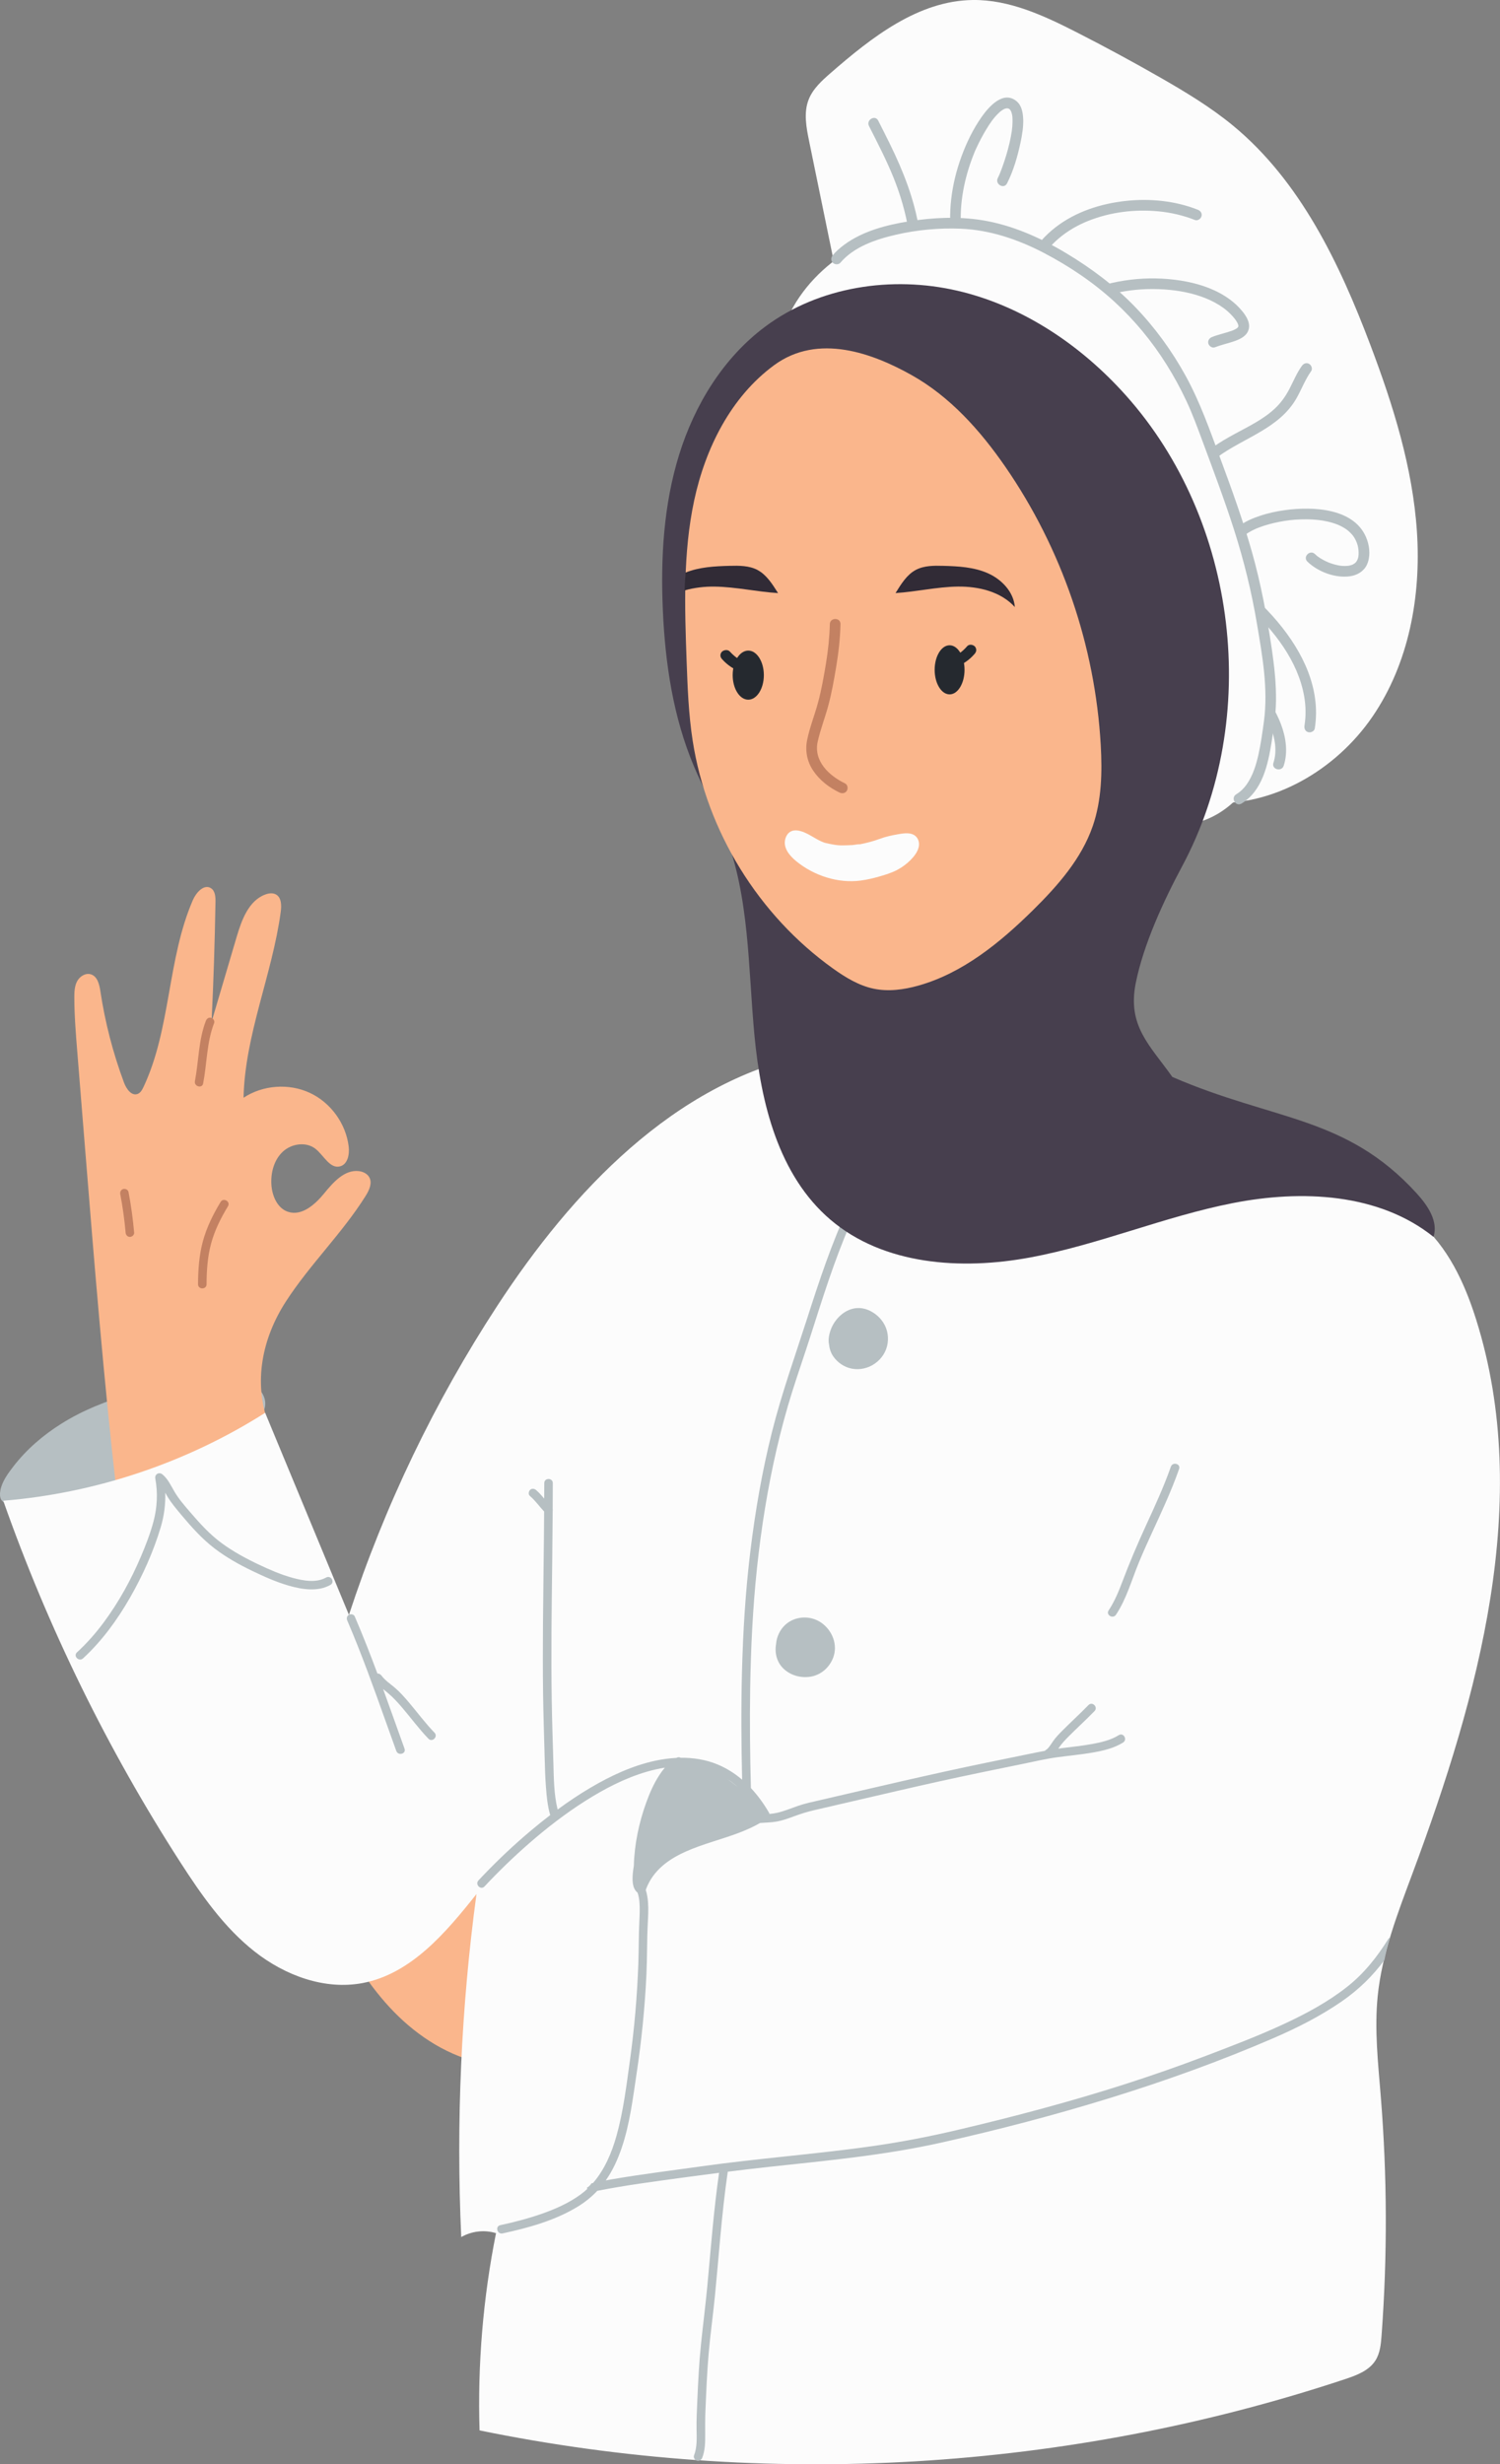 <svg xmlns="http://www.w3.org/2000/svg" width="657.5" height="1080" viewBox="0 0 657.5 1080"><rect x="0" y="0" width="657.5" height="1080" fill="#808080" stroke="none"/><g id="a"/><g id="b"><g id="c"><g id="d"><path d="M146.84 843.86c7.01 13.64 15.13 26.89 25.85 37.87 10.72 10.98 24.25 19.61 39.3 22.6-1.48-9.62 3.12-18.98 5.64-28.39 6.73-25.12-2.68-53.81-22.99-70.06l-47.8 37.98z" fill="#fab68c"/><g><path d="M112.74 607.91c-6.87-6.61-17.86-4.81-26.31-3.14-4.33.86-8.63 1.8-12.98 2.57-5.46.97-10.87 2.15-16.21 3.64-10.61 2.95-20.99 7.1-30.34 12.97-8.01 5.03-15.3 11.28-21.08 18.79-2.32 3.01-4.88 6.49-5.63 10.3-.29 1.48-.41 3.64.79 4.79 1.05 1.02 3.05 1.38 4.4 1.78 1.49.44 3.01.92 4.56 1.08.13.01.25.0.38-.01 2.1 1.01 4.79.87 7.1.52 3.75-.57 7.35-1.91 10.89-3.2 4.91-1.8 9.96-3.22 14.9-4.94 1.48-.52 2.96-1.04 4.44-1.58.38.22.85.3 1.36.15 3.15-.92 6.01-2.49 8.9-4 1.44-.56 2.87-1.12 4.31-1.69 6.22-2.48 12.4-5.06 18.56-7.7 4.28-1.84 8.17-3.61 12.04-5.16 6.35-2.55 12.97-5.13 18.36-9.46 2.22-1.78 4.42-4.16 4.96-7.05.63-3.36-1.01-6.37-3.39-8.65z" fill="#b6bfc2"/><path d="M51.18 654.55c-5.74-50.08-9.79-100.34-13.84-150.59-.45-5.61-.9-11.22-1.36-16.82-.71-8.83-1.42-17.65-2.13-26.48-.63-7.82-1.26-15.65-1.27-23.49.0-2.45.08-5.01 1.25-7.17 1.17-2.16 3.76-3.74 6.09-2.96 2.83.94 3.65 4.47 4.09 7.42 2.05 13.66 5.53 27.1 10.36 40.04 1.01 2.71 3.29 5.98 5.99 4.92 1.25-.49 1.96-1.8 2.54-3.02 12.08-25.63 10.36-55.97 21.65-81.96 1.44-3.31 4.89-7.13 7.93-5.17 1.84 1.19 2.01 3.77 1.97 5.95-.29 17.55-.86 35.11-1.72 52.64 3.67-12.42 7.33-24.83 11-37.25 2.2-7.44 5.26-15.85 12.52-18.57 1.53-.57 3.31-.82 4.73-.02 2.42 1.37 2.45 4.8 2.08 7.56-3.7 27.52-15.69 53.76-16.31 81.52 8.45-5.58 19.82-6.42 29.01-2.16 9.19 4.26 15.88 13.49 17.08 23.55.41 3.42-.42 7.76-3.73 8.67-4.49 1.23-7.15-4.76-10.8-7.66-4.11-3.26-10.55-2.32-14.38 1.27-3.83 3.59-5.29 9.16-4.97 14.4.3 4.95 2.61 10.38 7.31 11.93 5.98 1.97 11.8-3.16 15.79-8.04s8.91-10.5 15.17-9.81c1.88.21 3.8 1.12 4.68 2.79 1.36 2.56-.12 5.66-1.66 8.12-10.27 16.38-24.45 30.02-34.94 46.25-10.49 16.24-14.21 35.32-7.73 53.27l-66.4 30.86z" fill="#fab68c"/><path d="M92.55 446.06c-1.06-.29-1.93.36-2.3 1.31-3.27 8.43-3.13 17.68-4.81 26.46-.45 2.35 3.16 3.36 3.61 1 1.68-8.78 1.54-18.04 4.81-26.46.37-.94-.4-2.05-1.31-2.3z" fill="#c38162"/><path d="M96.69 526.78c-3.27 5.41-6.11 11.13-7.77 17.25-1.65 6.12-2.09 12.49-2.11 18.81.0 2.41 3.74 2.41 3.74.0.02-6 .41-12 1.98-17.82 1.57-5.83 4.28-11.21 7.39-16.36 1.25-2.07-1.99-3.95-3.23-1.89z" fill="#c38162"/><path d="M56.33 522.41c-.19-.99-1.38-1.56-2.3-1.31-1.04.29-1.5 1.31-1.31 2.3 1.07 5.56 1.84 11.18 2.34 16.82.09 1.01.8 1.87 1.87 1.87.94.0 1.96-.86 1.87-1.87-.53-5.98-1.34-11.93-2.47-17.82z" fill="#c38162"/><path d="M354.01 462.25c-58.54 12.44-103.26 59.86-135.99 109.96-27.49 42.07-49.43 87.77-65.07 135.53-12.24-29.52-24.48-59.04-36.72-88.56-34.41 21.85-74.17 35.2-114.8 38.54 19.58 55.61 45.69 108.91 77.63 158.47 9.22 14.3 19.12 28.52 32.48 39.05 13.36 10.53 30.8 17.04 47.5 13.84 21.17-4.06 36.4-22.09 49.81-38.97-6.73 49.77-8.96 100.14-6.68 150.31 4.56-2.63 10.23-3.27 15.25-1.71-5.68 28.41-8.11 57.47-7.22 86.44 125.53 25.73 257.78 17.9 379.39-22.46 5.06-1.68 10.49-3.71 13.33-8.21 2.03-3.21 2.39-7.16 2.67-10.94 2.58-34.79 2.47-69.77-.33-104.54-1.19-14.71-2.85-29.51-1.37-44.19 1.88-18.59 8.73-36.25 15.25-53.76 28.99-77.8 52.81-163.57 27.89-242.77-5.05-16.06-12.46-32.06-25.35-42.88-13.07-10.98-30.25-15.43-46.81-19.58-64.01-16.03-128.03-32.06-220.87-53.56z" fill="#fcfcfc"/><path d="M513.23 642.78c-3.08 8.81-7.01 17.28-10.9 25.76-3.73 8.12-7.21 16.29-10.36 24.65-1.65 4.36-3.43 8.69-6.02 12.59-1.33 2.01 1.91 3.89 3.23 1.89 4.69-7.08 6.92-15.46 10.16-23.23 3.62-8.71 7.79-17.18 11.57-25.82 2.14-4.88 4.17-9.81 5.93-14.83.8-2.28-2.82-3.26-3.61-1z" fill="#b6bfc2"/><path d="M190.44 759.35c-4.11-4.24-7.59-9.01-11.42-13.5-1.84-2.15-3.74-4.3-5.89-6.14-1.99-1.7-4.32-3.21-5.9-5.34-.44-.59-1.1-.97-1.79-.91-1.54-4.14-3.11-8.27-4.74-12.38-1.68-4.25-3.42-8.48-5.22-12.68-.4-.93-1.76-1.14-2.56-.67-.96.56-1.07 1.63-.67 2.56 6.24 14.53 11.57 29.42 16.88 44.31 1.52 4.26 3.04 8.52 4.58 12.78.81 2.25 4.43 1.28 3.61-1-3.14-8.71-6.22-17.44-9.39-26.13.7.59 1.42 1.17 2.13 1.76 2.22 1.85 4.18 4 6.06 6.19 3.93 4.58 7.48 9.48 11.69 13.82 1.68 1.73 4.33-.92 2.65-2.65z" fill="#b6bfc2"/><path d="M142.96 691.36c-4.39 2.48-10.06 1.41-14.67.16-5.2-1.42-10.16-3.6-15.02-5.9-5.58-2.65-11.05-5.62-16.04-9.27-5.3-3.88-9.68-8.75-13.94-13.71-2.38-2.77-4.87-5.61-6.73-8.76-1.59-2.68-2.9-5.68-5.36-7.71-1.46-1.21-3.48-.07-3.13 1.82 1.17 6.29.84 12.73-.81 18.9-1.39 5.19-3.36 10.28-5.46 15.21-4.29 10.12-9.64 19.87-16.17 28.72-3.54 4.8-7.49 9.31-11.89 13.34-1.78 1.63.87 4.27 2.65 2.65 8.28-7.61 15-16.86 20.58-26.58 5.59-9.75 10.31-20.25 13.52-31.03 1.46-4.9 2.1-9.96 1.95-15.01.29.53.58 1.06.88 1.57 1.74 2.93 4.02 5.6 6.2 8.21 4.44 5.29 9.05 10.46 14.55 14.67 5.13 3.92 10.78 7.08 16.59 9.87 5.16 2.48 10.44 4.85 15.95 6.43 5.8 1.66 12.71 2.78 18.23-.34 2.1-1.19.21-4.42-1.89-3.23z" fill="#b6bfc2"/><path d="M608.55 849.77c-4.92 7.9-10.63 15.1-17.96 20.9-8.38 6.64-18.02 11.83-27.69 16.32-11.15 5.19-22.68 9.57-34.16 13.95-11.87 4.53-23.87 8.71-35.97 12.59-24.12 7.72-48.61 14.2-73.26 19.99-12.28 2.89-24.62 5.27-37.11 7.05-12.62 1.8-25.3 3.14-37.97 4.49-12.6 1.34-25.2 2.7-37.75 4.47-12.93 1.82-25.9 3.39-38.77 5.63-.8.14-1.6.29-2.39.44 3.06-4.34 5.28-9.24 6.98-14.26 3.58-10.53 4.89-21.64 6.54-32.59 2.17-14.41 3.63-28.92 4.31-43.47.35-7.4.2-14.83.58-22.22.16-3.12.35-6.26.11-9.38-.14-1.78-.4-3.62-.98-5.34.08-.22.15-.44.21-.67 6.34-16.1 26.16-18.88 40.53-24.38 3.22-1.23 6.39-2.62 9.37-4.35 2.38-.19 4.8-.19 7.2-.61 2.8-.49 5.48-1.5 8.14-2.48 2.75-1.01 5.49-1.85 8.34-2.51 12.23-2.82 24.46-5.67 36.69-8.5 12.14-2.81 24.3-5.51 36.51-8.04 6.08-1.26 12.17-2.5 18.26-3.75 5.05-1.03 10.08-2.23 15.19-2.92 5.09-.69 10.21-1.15 15.27-2.02 4.64-.8 9.48-1.9 13.52-4.43 2.04-1.28.16-4.52-1.89-3.23-3.48 2.18-7.62 3.13-11.62 3.87-4.42.82-8.9 1.27-13.37 1.83-.51.06-1.01.15-1.52.22.1-.15.19-.29.29-.43 1.21-1.79 2.53-3.19 4.09-4.77 3.77-3.81 7.76-7.41 11.5-11.26 1.68-1.73-.96-4.38-2.65-2.65-3.65 3.76-7.54 7.28-11.23 11-1.55 1.55-3.08 3.09-4.33 4.9-.54.78-1.05 1.6-1.63 2.36-.43.57-.93 1.12-1.34 1.32-.23.11-.42.28-.56.48-2.44.45-4.87.95-7.32 1.45-6.01 1.24-12.03 2.46-18.05 3.7-24.5 5.05-48.82 10.83-73.19 16.46-3.27.75-6.54 1.43-9.71 2.53-3.04 1.06-6.03 2.32-9.17 3.04-1.1.25-2.22.39-3.33.47-.04-.21-.1-.42-.22-.62-2.25-3.86-4.88-7.5-7.9-10.73-.38-14.57-.54-29.15-.31-43.73.29-17.6 1.13-35.22 2.99-52.73 1.85-17.38 4.61-34.68 8.53-51.72 1.97-8.56 4.25-17.06 6.88-25.44 2.57-8.15 5.4-16.22 8-24.36 5.26-16.42 10.38-32.96 17.25-48.8.86-1.98 1.75-3.95 2.66-5.9 1.01-2.17-2.21-4.07-3.23-1.89-7.37 15.77-12.83 32.32-18.14 48.88-5.31 16.54-11.2 32.92-15.42 49.79-4.3 17.17-7.32 34.64-9.45 52.21-2.14 17.57-3.22 35.25-3.67 52.95-.4 15.69-.3 31.4.07 47.09-3.24-2.77-6.87-5.08-10.93-6.74-5.1-2.09-10.53-2.92-15.99-2.86-.5-.29-1.13-.35-1.78.0-.04.02-.07.04-.11.06-3.15.15-6.28.59-9.35 1.25-10 2.17-19.48 6.6-28.26 11.78-4.98 2.93-9.79 6.16-14.45 9.59-1.66-6.64-1.67-13.78-1.87-20.57-.26-8.99-.57-17.97-.71-26.96-.33-20.34-.04-40.67.2-61.01.09-7.46.16-14.93.21-22.39.05-.26.06-.52.0-.77.02-3.78.05-7.57.05-11.35.0-2.41-3.74-2.41-3.74.0.0 2.26-.02 4.52-.03 6.78-1.12-1.33-2.25-2.64-3.58-3.77-.74-.63-1.93-.78-2.65.0-.64.7-.8 1.97.0 2.65 2.35 2 4.1 4.56 6.2 6.79-.11 16.36-.38 32.72-.5 49.08-.08 10.25-.09 20.49.04 30.74.12 9.3.45 18.6.69 27.9.11 4.42.24 8.85.58 13.26.3 3.96.7 7.99 1.78 11.83.02.08.06.15.09.22-2.92 2.23-5.78 4.53-8.59 6.9-7.3 6.14-14.25 12.69-20.84 19.58-.68.72-1.36 1.43-2.04 2.16-1.64 1.76 1 4.41 2.65 2.65 6.15-6.58 12.64-12.85 19.42-18.78 7.78-6.79 15.97-13.13 24.7-18.67 8.43-5.34 17.41-10.04 27.02-12.84 2.59-.75 5.24-1.36 7.91-1.78-.9 1.06-1.71 2.19-2.45 3.33-2.43 3.72-4.23 7.86-5.73 12.03-3.17 8.77-5.16 18.25-5.41 27.58.0.03.0.07.0.1-.15.89-.28 1.77-.38 2.67-.31 2.91-.52 7.1 2 9.05.5 1.37.73 2.84.84 4.3.21 2.69.09 5.39-.04 8.08-.31 6.2-.23 12.42-.45 18.62-.5 14.25-1.72 28.49-3.69 42.61-1.53 10.96-2.86 22.12-5.83 32.8-2.09 7.49-5.23 14.98-10.34 20.86-.22.04-.44.09-.67.13-.23.38-.51.74-.82 1.05-.34.35-.72.64-1.15.85.02.2.05.39.12.58-.94.87-1.93 1.7-2.98 2.46-5.12 3.73-11.01 6.33-16.97 8.42-5.94 2.08-12.04 3.67-18.19 4.99-2.35.51-1.36 4.11 1 3.61 11.32-2.43 23.01-5.66 32.97-11.74 3.18-1.94 6.04-4.25 8.56-6.92 12.22-2.41 24.58-4.04 36.93-5.72 5.48-.75 10.96-1.47 16.45-2.18-2.36 16.52-3.61 33.17-5.16 49.78-.8 8.49-1.9 16.94-2.77 25.43-.85 8.29-1.27 16.61-1.62 24.93-.18 4.15-.39 8.29-.31 12.45.07 3.76.27 7.72-1.12 11.29-.37.94.4 2.05 1.31 2.3 1.06.29 1.93-.36 2.3-1.31 1.23-3.15 1.31-6.68 1.29-10.02-.02-3.59-.04-7.15.11-10.74.35-8.32.69-16.64 1.41-24.93.73-8.44 1.93-16.84 2.75-25.27.84-8.55 1.55-17.12 2.34-25.68.89-9.58 1.88-19.16 3.28-28.69v-.02c6.03-.76 12.06-1.47 18.1-2.13 25.27-2.72 50.7-5.07 75.54-10.64 25.04-5.61 49.92-12.11 74.43-19.7 24.04-7.45 47.87-16.03 70.98-26.01 10.49-4.53 20.74-9.7 30.15-16.21 7.24-5.01 13.45-11.01 18.65-18.09.22-1.19.46-2.38.75-3.56.41-2 .91-3.97 1.61-5.89.04-.15.08-.29.12-.44-.31.14-.6.37-.82.73zm-285.22-66.66c-1.41-1.12-2.83-2.23-4.31-3.28 1.51.99 2.94 2.09 4.31 3.28z" fill="#b6bfc2"/><path d="M386.33 578.46c-1.98-2.49-5.08-4.52-8.25-5.05-5.41-.9-10.18 2.45-12.82 6.97-1.3 2.23-2.55 6.04-1.85 8.89.18 1.87.78 3.68 1.89 5.26 1.9 2.72 4.84 4.68 8.11 5.3 7.26 1.38 14.58-3.75 15.67-11.11.55-3.7-.42-7.33-2.75-10.26z" fill="#b6bfc2"/><path d="M359.95 711.14c-4.76-3.28-11.48-2.97-15.76.97-2.31 2.13-3.78 5.27-4.02 8.45-.66 3.95.34 8.01 3.37 10.85 3.11 2.9 7.49 4.07 11.65 3.43 4.6-.71 8.29-3.94 9.97-8.22 2.23-5.7-.31-12.1-5.21-15.48z" fill="#b6bfc2"/><path d="M366.21 118.13c-3.85-18.76-7.7-37.52-11.55-56.28-1.24-6.03-2.45-12.45-.21-18.19 1.86-4.77 5.83-8.34 9.69-11.7C382.12 16.3 402.57.29 426.42.0c16.01-.19 31.14 6.83 45.41 14.1 12.51 6.38 24.86 13.06 37.04 20.04 10.94 6.28 21.79 12.83 31.53 20.85 29.54 24.34 46.73 60.37 60.27 96.17 10.01 26.46 18.59 53.81 20.43 82.04 1.84 28.23-3.56 57.64-19.56 80.96-16 23.33-43.6 39.55-71.83 37.69L366.21 118.13z" fill="#fcfcfc"/><path d="M402.87 100.36c-2.12-13.13-6.96-25.37-12.79-37.26-1.68-3.43-3.41-6.83-5.13-10.23-1.36-2.69-5.4-.32-4.04 2.36 3.7 7.31 7.49 14.61 10.59 22.21 3.17 7.79 5.52 15.86 6.86 24.16.2 1.25 1.75 1.94 2.88 1.63 1.33-.36 1.84-1.63 1.63-2.88z" fill="#b6bfc2"/><path d="M448.49 52.14c-.1-2.72-.64-5.87-2.84-7.73-5.81-4.93-12.16 2.29-15.3 6.74-3.73 5.29-6.63 11.25-8.86 17.31-4.44 12.04-6.27 25.18-4.08 37.89.21 1.25 1.75 1.95 2.88 1.63 1.32-.36 1.85-1.63 1.63-2.88-1.77-10.29-.48-20.95 2.56-30.88.75-2.44 1.61-4.85 2.57-7.22.1-.25.2-.49.3-.74.07-.15.13-.3.2-.45.21-.47.43-.95.65-1.41 1.2-2.54 2.51-5.04 3.96-7.45 1.66-2.76 3.19-5.07 5.43-7.26.24-.23.48-.45.72-.67.08-.07.46-.37.52-.42.45-.32.91-.6 1.4-.85.09-.04.28-.11.38-.15.14-.04.64-.11.6-.12.13.0.25.0.38-.01.13.04.27.07.4.1.06.01.1.02.13.02.03.03.07.06.16.12.09.06.18.11.27.17h.01c.08.1.16.19.25.28-.1-.09.25.38.32.52.04.08.08.16.12.24v.02c.09.25.17.5.24.75.07.27.12.54.18.82.01.06.02.11.03.17.0.06.04.31.05.39.11 1.44.09 2.87-.02 4.3-.13 1.61-.31 2.78-.64 4.51-.7 3.68-1.7 7.3-2.88 10.86-.51 1.53-1.05 3.06-1.64 4.56-.13.32-.26.64-.39.97h0c-.05.13-.11.26-.16.38-.2.46-.42.92-.65 1.37-1.37 2.68 2.67 5.05 4.04 2.36 2.83-5.54 4.63-11.87 5.92-17.92.71-3.37 1.3-6.87 1.17-10.33z" fill="#b6bfc2"/><path d="M525.02 91.92c-9.92-3.94-21.06-5.01-31.63-3.85-10.88 1.19-21.76 4.68-30.53 11.4-4.9 3.76-9.04 8.44-11.9 13.93-1.39 2.67 2.65 5.04 4.04 2.36 4.63-8.89 12.78-15.28 22-18.95 9.76-3.88 20.33-5.17 30.76-4.19 5.35.5 10.89 1.76 16.02 3.8 1.17.47 2.57-.51 2.88-1.63.37-1.33-.46-2.41-1.63-2.88z" fill="#b6bfc2"/><path d="M544.5 136.38c-2.12-2.63-4.75-4.83-7.6-6.63-5.82-3.67-12.63-5.72-19.38-6.78-7.22-1.13-14.59-1.27-21.84-.39-7.4.9-14.85 2.67-21.42 6.31-2.64 1.46-.28 5.5 2.36 4.04 2.53-1.4 4.73-2.29 7.5-3.17 2.91-.93 5.9-1.61 8.92-2.11 6.42-1.07 13.2-1.24 19.75-.6 6.08.59 12.47 2.04 17.93 4.64 2.54 1.21 5.08 2.76 7.06 4.46 1.2 1.03 2.32 2.17 3.32 3.4.46.57.87 1.17 1.22 1.81.03.06.27.58.3.62.09.25.16.5.21.75.02.12.0.25.0.37h0c0-.57-.19.26-.04.08-.03.06-.07.12-.1.18-.02-.01-.31.34-.41.44-.1.07-.21.15-.32.21-.25.15-.5.29-.76.42-.12.06-.24.12-.36.18-.03.01-.2.09-.3.13-.08.03-.19.08-.22.09-.17.06-.35.13-.52.19-2.8 1-5.74 1.58-8.51 2.68-1.17.46-1.99 1.56-1.63 2.88.31 1.12 1.7 2.1 2.88 1.63 2.63-1.04 5.4-1.62 8.08-2.53 2.41-.81 5.17-1.94 6.35-4.37 1.55-3.19-.45-6.46-2.43-8.92z" fill="#b6bfc2"/><path d="M560.15 272.67c-2.99-3.57-6.22-6.92-9.61-10.11-2.19-2.06-5.51 1.24-3.31 3.31 11.2 10.52 21.6 23.63 24.4 39.12.77 4.27.85 8.73.17 13.02-.2 1.25.32 2.52 1.63 2.88 1.11.31 2.68-.38 2.88-1.63 2.76-17.36-5.26-33.56-16.16-46.58z" fill="#b6bfc2"/><path d="M561.46 317.3c-2.19-5.73-5.57-11.25-10.24-15.29-.95-.83-2.37-.94-3.31.0-.84.84-.96 2.48.0 3.31 4.05 3.5 7.13 8.24 9.04 13.22 1.91 4.99 2.93 10.59 1.24 15.79-.94 2.87 3.58 4.1 4.51 1.24 1.93-5.94.95-12.55-1.24-18.27z" fill="#b6bfc2"/><path d="M599.27 236.68c-4.86-14.11-23.74-14.79-36.02-13.11-3.78.52-7.53 1.33-11.14 2.56-2.96 1-5.96 2.24-8.49 4.1-1.02.75-1.53 2.03-.84 3.2.59 1 2.18 1.59 3.2.84.92-.68 1.9-1.26 2.91-1.78.55-.28 1.1-.54 1.66-.79.07-.03.14-.06.22-.09.07-.03.16-.07.2-.08.34-.13.68-.27 1.02-.4 2.83-1.06 5.76-1.84 8.73-2.42 3.23-.63 6-.96 9.48-1.08 1.7-.06 3.41-.05 5.11.05 1.59.09 3.15.26 4.33.45 1.53.25 3.04.59 4.52 1.04.66.2 1.31.42 1.95.67.16.06.32.13.48.19.05.02.11.05.14.06.38.17.76.35 1.13.54.61.31 1.2.65 1.77 1.02.28.18.55.37.83.57.06.04.12.09.17.13.02.02.31.25.36.3.47.4.92.83 1.34 1.28.22.24.43.48.64.73.02.03.03.04.05.06.02.03.03.04.06.08.11.16.23.32.33.48 1.53 2.31 2.25 4.88 2.1 7.82-.06 1.17-.32 2.08-1 3.1l-.02.03s-.03.03-.05.05c-.08.08-.16.17-.24.26-.09.09-.45.37-.48.41-.19.13-.38.25-.58.36-.12.06-.24.12-.36.18-.07.03-.15.06-.22.08-.32.1-.64.2-.97.28-.13.03-.69.11-.76.13-.75.07-1.5.08-2.26.04-.14.0-.28-.02-.42-.03-.05.0-.37-.04-.52-.05-.13-.02-.36-.05-.34-.05-.21-.04-.43-.07-.64-.11-.87-.17-1.73-.39-2.58-.66-.36-.11-.71-.23-1.06-.36-.21-.08-.42-.16-.63-.24-.01.0-.27-.11-.36-.15-.74-.32-1.46-.67-2.16-1.06-.7-.39-1.38-.81-2.03-1.27-.12-.09-.25-.18-.37-.27-.08-.07-.16-.13-.25-.2-.28-.24-.56-.49-.82-.74-2.17-2.09-5.48 1.22-3.31 3.31 4.68 4.51 12.24 7.33 18.72 6.4 3.05-.44 5.94-2.09 7.31-4.94 1.6-3.33 1.34-7.49.16-10.92z" fill="#b6bfc2"/><path d="M573.87 159.49c-1.18-.69-2.46-.19-3.2.84-2.23 3.1-3.68 6.67-5.43 10.04-1.68 3.24-3.69 6.1-6.35 8.61-5.03 4.73-11.36 7.78-17.38 11.04-3.48 1.89-6.93 3.85-10.13 6.2-1.02.75-1.52 2.03-.84 3.2.59 1 2.18 1.59 3.2.84 11.69-8.56 27.05-12.45 34.61-25.81 2.19-3.87 3.75-8.12 6.35-11.76.74-1.03.18-2.6-.84-3.2z" fill="#b6bfc2"/><path d="M512.4 360.89c15.47 2.97 31.03-8.08 37.88-22.27 6.85-14.19 6.78-30.68 5.33-46.37-3.15-33.88-12.13-67.17-25.99-98.25-11.23-25.18-25.96-49.3-46.69-67.47-20.73-18.17-48.04-29.93-75.54-27.99-27.5 1.94-54.43 19.19-63.93 45.07l168.95 217.28z" fill="#fcfcfc"/><path d="M557.45 284.29c-2.13-14.42-4.8-28.73-8.79-42.76-3.91-13.72-8.77-27.15-13.72-40.52-4.57-12.34-8.89-24.76-15.25-36.32-6.03-10.96-13.47-21.19-22.15-30.19-8.9-9.23-19.17-16.92-30.15-23.51-11.39-6.84-23.82-12.4-37.01-14.5-10.52-1.68-21.32-1.16-31.81.49-9.84 1.55-20.36 4.26-28.5 10.27-1.84 1.36-3.55 2.84-5.03 4.59-.82.96-.94 2.36.0 3.31.84.84 2.49.97 3.31.0 5.98-7.04 15.59-10.26 24.35-12.28 9.27-2.14 18.94-3.03 28.45-2.64 12.77.53 25.07 4.7 36.33 10.57 11.11 5.8 21.75 12.93 30.99 21.41 8.84 8.11 16.51 17.42 22.88 27.58 3.21 5.11 6.1 10.42 8.66 15.89 2.67 5.68 4.82 11.55 7 17.43 4.81 12.98 9.71 25.93 13.93 39.12 4.28 13.4 7.63 26.97 9.97 40.84 2.4 14.2 5.05 28.81 3.09 43.24-.65 4.76-1.31 9.55-2.35 14.24-1.04 4.69-2.48 9.42-5.3 13.38-1.2 1.68-2.73 3.12-4.49 4.19-2.57 1.57-.22 5.61 2.36 4.04 9.1-5.55 11.61-17.13 13.15-26.89.94-5.99 1.86-12 1.94-18.07.11-7.67-.75-15.31-1.86-22.89z" fill="#b6bfc2"/><path d="M513.89 472c-9.99-14.07-19.82-22.38-16.04-41.23 3.4-16.92 12.18-35.93 20.33-51.14 34.83-65.07 24.48-151.43-24.74-206.42-19.62-21.93-45.17-39.18-73.84-45.81-28.67-6.63-60.47-1.86-84.09 15.68-18.44 13.7-31.03 34.29-37.83 56.23-6.8 21.94-8.15 45.25-7.13 68.19 1.03 23.36 4.55 46.89 13.66 68.43 4.22 9.96 9.59 19.42 13.53 29.49 10.87 27.83 10.15 58.58 12.96 88.33 2.81 29.75 10.57 61.38 33.29 80.78 23.35 19.93 57.31 22.18 87.49 16.58 30.19-5.6 58.79-17.93 88.92-23.84 30.13-5.91 63.99-4.4 87.95 14.8 2.21-6.83-2.57-13.81-7.41-19.11-31.11-34.06-62.37-31.6-107.04-50.96z" fill="#473f4e"/><path d="M339.31 160.06c-18.93 13.9-30.13 36.36-35.04 59.32s-4.16 46.71-3.31 70.18c.42 11.69.86 23.42 2.65 34.99 6.14 39.7 28.85 76.57 61.53 99.92 5.44 3.89 11.29 7.47 17.83 8.84 6.43 1.34 13.14.44 19.47-1.32 19.55-5.46 35.88-18.84 50.34-33.09 10.86-10.71 21.3-22.54 26.25-36.97 3.87-11.29 4.14-23.5 3.46-35.43-2.46-43.45-17.11-86.14-41.83-121.95-10.99-15.91-24.25-30.75-41.12-40.19-16.87-9.44-40.87-18.52-60.23-4.3z" fill="#fab68c"/><path d="M370.39 343.32c-7.02-3.35-13.86-9.83-11.96-18.31 1.22-5.43 3.27-10.63 4.7-16 1.43-5.37 2.42-10.92 3.34-16.4 1.06-6.31 1.8-12.67 1.95-19.07.07-3.01-4.61-3.01-4.68.0-.14 5.76-.75 11.49-1.68 17.17-.95 5.77-1.98 11.62-3.51 17.27-1.48 5.49-3.64 10.81-4.77 16.4-.94 4.65.0 9.39 2.65 13.34 2.83 4.24 7.03 7.46 11.59 9.64 1.14.54 2.53.31 3.2-.84.6-1.02.31-2.65-.84-3.2z" fill="#c38162"/><path d="M4e2 365.63c-2.03-.78-4.35-.35-6.42.0-2.78.47-5.39 1.06-8.05 2.04-2.83 1.04-5.62 1.77-8.54 2.34-1.11-.07-2.26.27-3.37.35-1.41.09-2.82.11-4.23.14-2.67.07-5.29-.56-7.89-1.14-.43-.16-.86-.31-1.28-.5-3.02-1.32-5.61-3.42-8.77-4.46-1.41-.46-3.02-.73-4.45-.17-1.56.61-2.47 2.12-2.84 3.69-.89 3.87 2.08 7.23 4.84 9.5 7.74 6.34 18.35 9.83 28.31 8.49 2.91-.39 5.76-1.08 8.57-1.9 2.52-.74 5.02-1.52 7.35-2.74 2.21-1.16 4.24-2.67 5.99-4.45 1.56-1.6 3.09-3.56 3.52-5.81.43-2.23-.55-4.53-2.74-5.37z" fill="#fcfcfc"/><path d="M392.54 259.92c9.12-.56 18.12-2.72 27.26-2.84 9.14-.12 18.91 2.19 25.04 8.98-.5-6.64-5.78-12.16-11.87-14.85-6.09-2.69-12.92-3.05-19.58-3.23-4.08-.11-8.36-.12-11.96 1.79-3.87 2.06-6.31 5.98-8.89 10.15z" fill="#312b36"/><path d="M332 249.77c-3.67-1.91-8.04-1.9-12.2-1.79-6.57.17-13.32.53-19.38 2.99.0 1.38-.08 2.77-.18 4.15-.07 1.05-.11 2.12-.17 3.17.0.16-.01.32-.02.49 4.24-1.25 8.79-1.75 13.2-1.69 9.32.12 18.5 2.28 27.8 2.84-2.64-4.16-5.13-8.09-9.07-10.15z" fill="#312b36"/><g><ellipse cx="416.24" cy="293.55" rx="6.08" ry="10.29" fill="#25292f"/><path d="M416.24 304.32c-3.61.0-6.55-4.83-6.55-10.76s2.94-10.76 6.55-10.76 6.55 4.83 6.55 10.76-2.94 10.76-6.55 10.76zm0-20.59c-3.1.0-5.61 4.41-5.61 9.83s2.52 9.83 5.61 9.83 5.61-4.41 5.61-9.83-2.52-9.83-5.61-9.83z" fill="#25292f"/></g><path d="M427.22 283.24c-.87-.8-2.46-.99-3.31.0-.79.93-1.68 1.78-2.63 2.54-.84.61-1.72 1.15-2.67 1.58-.38.15-.75.29-1.14.41-1.17.35-2.03 1.66-1.63 2.88.38 1.19 1.62 2.01 2.88 1.63 3.33-.98 6.27-3.12 8.51-5.74.41-.48.69-1 .69-1.65.0-.57-.25-1.26-.69-1.65z" fill="#25292f"/><g><ellipse cx="327.99" cy="295.89" rx="6.37" ry="10.29" fill="#25292f"/><path d="M327.99 306.65c-3.77.0-6.83-4.83-6.83-10.76s3.07-10.76 6.83-10.76 6.83 4.83 6.83 10.76-3.07 10.76-6.83 10.76zm0-20.59c-3.25.0-5.9 4.41-5.9 9.83s2.65 9.83 5.9 9.83 5.9-4.41 5.9-9.83-2.65-9.83-5.9-9.83z" fill="#25292f"/></g><path d="M316.49 285.58c.91-.8 2.58-.99 3.46.0.83.93 1.76 1.78 2.76 2.54.88.61 1.8 1.15 2.79 1.58.39.15.79.29 1.2.41 1.23.35 2.12 1.66 1.71 2.88-.4 1.19-1.7 2.01-3.01 1.63-3.48-.98-6.56-3.12-8.9-5.74-.43-.48-.72-1-.72-1.65.0-.57.27-1.26.72-1.65z" fill="#25292f"/></g></g></g></g></svg>